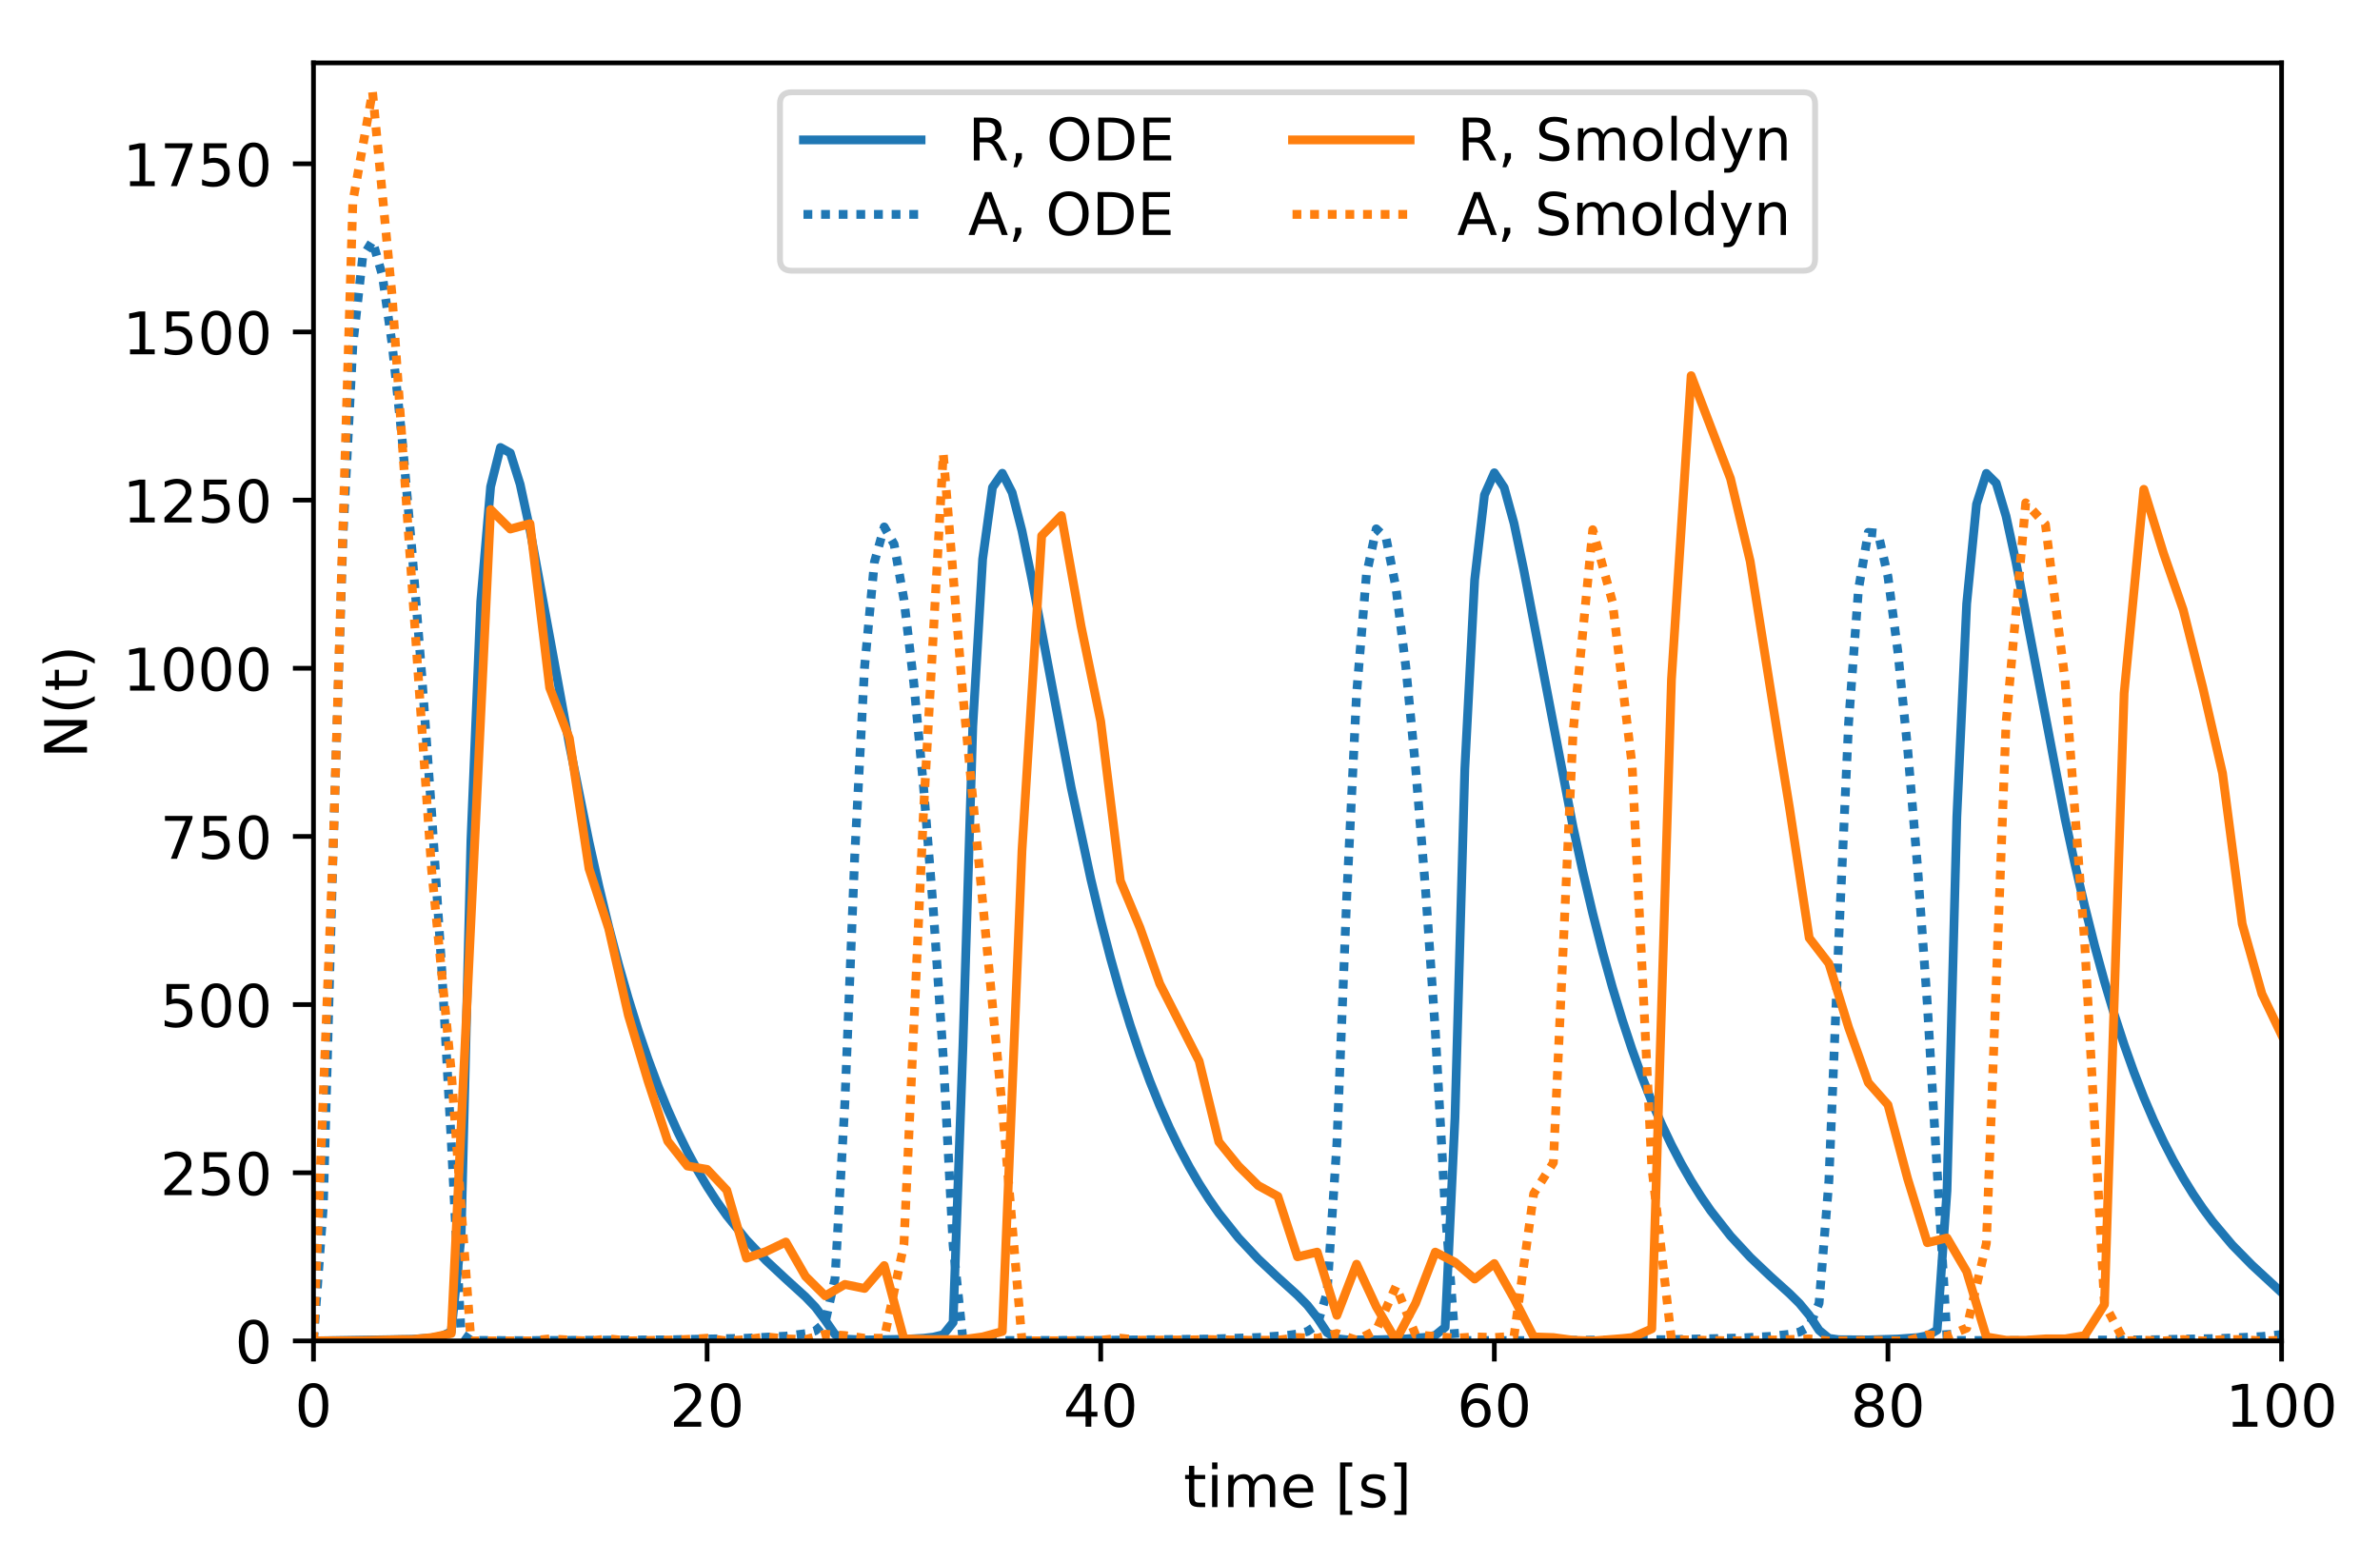 <?xml version="1.0" encoding="utf-8" standalone="no"?>
<!DOCTYPE svg PUBLIC "-//W3C//DTD SVG 1.1//EN"
  "http://www.w3.org/Graphics/SVG/1.1/DTD/svg11.dtd">
<!-- Created with matplotlib (https://matplotlib.org/) -->
<svg height="265.696pt" version="1.1" viewBox="0 0 404.872 265.696" width="404.872pt" xmlns="http://www.w3.org/2000/svg" xmlns:xlink="http://www.w3.org/1999/xlink">
 <defs>
  <style type="text/css">
*{stroke-linecap:butt;stroke-linejoin:round;}
  </style>
 </defs>
 <g id="figure_1">
  <g id="patch_1">
   <path d="M 0 265.696 
L 404.872 265.696 
L 404.872 0 
L 0 0 
z
" style="fill:#ffffff;"/>
  </g>
  <g id="axes_1">
   <g id="patch_2">
    <path d="M 53.328 228.14 
L 388.128 228.14 
L 388.128 10.7 
L 53.328 10.7 
z
" style="fill:#ffffff;"/>
   </g>
   <g id="matplotlib.axis_1">
    <g id="xtick_1">
     <g id="line2d_1">
      <defs>
       <path d="M 0 0 
L 0 3.5 
" id="m00f5263896" style="stroke:#000000;stroke-width:0.8;"/>
      </defs>
      <g>
       <use style="stroke:#000000;stroke-width:0.8;" x="53.328" xlink:href="#m00f5263896" y="228.14"/>
      </g>
     </g>
     <g id="text_1">
      <!-- 0 -->
      <defs>
       <path d="M 31.781 66.406 
Q 24.172 66.406 20.328 58.906 
Q 16.5 51.422 16.5 36.375 
Q 16.5 21.391 20.328 13.891 
Q 24.172 6.391 31.781 6.391 
Q 39.453 6.391 43.281 13.891 
Q 47.125 21.391 47.125 36.375 
Q 47.125 51.422 43.281 58.906 
Q 39.453 66.406 31.781 66.406 
z
M 31.781 74.219 
Q 44.047 74.219 50.516 64.516 
Q 56.984 54.828 56.984 36.375 
Q 56.984 17.969 50.516 8.266 
Q 44.047 -1.422 31.781 -1.422 
Q 19.531 -1.422 13.062 8.266 
Q 6.594 17.969 6.594 36.375 
Q 6.594 54.828 13.062 64.516 
Q 19.531 74.219 31.781 74.219 
z
" id="DejaVuSans-48"/>
      </defs>
      <g transform="translate(50.147 242.738)scale(0.1 -0.1)">
       <use xlink:href="#DejaVuSans-48"/>
      </g>
     </g>
    </g>
    <g id="xtick_2">
     <g id="line2d_2">
      <g>
       <use style="stroke:#000000;stroke-width:0.8;" x="120.288" xlink:href="#m00f5263896" y="228.14"/>
      </g>
     </g>
     <g id="text_2">
      <!-- 20 -->
      <defs>
       <path d="M 19.188 8.297 
L 53.609 8.297 
L 53.609 0 
L 7.328 0 
L 7.328 8.297 
Q 12.938 14.109 22.625 23.891 
Q 32.328 33.688 34.812 36.531 
Q 39.547 41.844 41.422 45.531 
Q 43.312 49.219 43.312 52.781 
Q 43.312 58.594 39.234 62.25 
Q 35.156 65.922 28.609 65.922 
Q 23.969 65.922 18.812 64.312 
Q 13.672 62.703 7.812 59.422 
L 7.812 69.391 
Q 13.766 71.781 18.938 73 
Q 24.125 74.219 28.422 74.219 
Q 39.75 74.219 46.484 68.547 
Q 53.219 62.891 53.219 53.422 
Q 53.219 48.922 51.531 44.891 
Q 49.859 40.875 45.406 35.406 
Q 44.188 33.984 37.641 27.219 
Q 31.109 20.453 19.188 8.297 
z
" id="DejaVuSans-50"/>
      </defs>
      <g transform="translate(113.926 242.738)scale(0.1 -0.1)">
       <use xlink:href="#DejaVuSans-50"/>
       <use x="63.623" xlink:href="#DejaVuSans-48"/>
      </g>
     </g>
    </g>
    <g id="xtick_3">
     <g id="line2d_3">
      <g>
       <use style="stroke:#000000;stroke-width:0.8;" x="187.248" xlink:href="#m00f5263896" y="228.14"/>
      </g>
     </g>
     <g id="text_3">
      <!-- 40 -->
      <defs>
       <path d="M 37.797 64.312 
L 12.891 25.391 
L 37.797 25.391 
z
M 35.203 72.906 
L 47.609 72.906 
L 47.609 25.391 
L 58.016 25.391 
L 58.016 17.188 
L 47.609 17.188 
L 47.609 0 
L 37.797 0 
L 37.797 17.188 
L 4.891 17.188 
L 4.891 26.703 
z
" id="DejaVuSans-52"/>
      </defs>
      <g transform="translate(180.886 242.738)scale(0.1 -0.1)">
       <use xlink:href="#DejaVuSans-52"/>
       <use x="63.623" xlink:href="#DejaVuSans-48"/>
      </g>
     </g>
    </g>
    <g id="xtick_4">
     <g id="line2d_4">
      <g>
       <use style="stroke:#000000;stroke-width:0.8;" x="254.208" xlink:href="#m00f5263896" y="228.14"/>
      </g>
     </g>
     <g id="text_4">
      <!-- 60 -->
      <defs>
       <path d="M 33.016 40.375 
Q 26.375 40.375 22.484 35.828 
Q 18.609 31.297 18.609 23.391 
Q 18.609 15.531 22.484 10.953 
Q 26.375 6.391 33.016 6.391 
Q 39.656 6.391 43.531 10.953 
Q 47.406 15.531 47.406 23.391 
Q 47.406 31.297 43.531 35.828 
Q 39.656 40.375 33.016 40.375 
z
M 52.594 71.297 
L 52.594 62.312 
Q 48.875 64.062 45.094 64.984 
Q 41.312 65.922 37.594 65.922 
Q 27.828 65.922 22.672 59.328 
Q 17.531 52.734 16.797 39.406 
Q 19.672 43.656 24.016 45.922 
Q 28.375 48.188 33.594 48.188 
Q 44.578 48.188 50.953 41.516 
Q 57.328 34.859 57.328 23.391 
Q 57.328 12.156 50.688 5.359 
Q 44.047 -1.422 33.016 -1.422 
Q 20.359 -1.422 13.672 8.266 
Q 6.984 17.969 6.984 36.375 
Q 6.984 53.656 15.188 63.938 
Q 23.391 74.219 37.203 74.219 
Q 40.922 74.219 44.703 73.484 
Q 48.484 72.75 52.594 71.297 
z
" id="DejaVuSans-54"/>
      </defs>
      <g transform="translate(247.846 242.738)scale(0.1 -0.1)">
       <use xlink:href="#DejaVuSans-54"/>
       <use x="63.623" xlink:href="#DejaVuSans-48"/>
      </g>
     </g>
    </g>
    <g id="xtick_5">
     <g id="line2d_5">
      <g>
       <use style="stroke:#000000;stroke-width:0.8;" x="321.168" xlink:href="#m00f5263896" y="228.14"/>
      </g>
     </g>
     <g id="text_5">
      <!-- 80 -->
      <defs>
       <path d="M 31.781 34.625 
Q 24.75 34.625 20.719 30.859 
Q 16.703 27.094 16.703 20.516 
Q 16.703 13.922 20.719 10.156 
Q 24.75 6.391 31.781 6.391 
Q 38.812 6.391 42.859 10.172 
Q 46.922 13.969 46.922 20.516 
Q 46.922 27.094 42.891 30.859 
Q 38.875 34.625 31.781 34.625 
z
M 21.922 38.812 
Q 15.578 40.375 12.031 44.719 
Q 8.5 49.078 8.5 55.328 
Q 8.5 64.062 14.719 69.141 
Q 20.953 74.219 31.781 74.219 
Q 42.672 74.219 48.875 69.141 
Q 55.078 64.062 55.078 55.328 
Q 55.078 49.078 51.531 44.719 
Q 48 40.375 41.703 38.812 
Q 48.828 37.156 52.797 32.312 
Q 56.781 27.484 56.781 20.516 
Q 56.781 9.906 50.312 4.234 
Q 43.844 -1.422 31.781 -1.422 
Q 19.734 -1.422 13.25 4.234 
Q 6.781 9.906 6.781 20.516 
Q 6.781 27.484 10.781 32.312 
Q 14.797 37.156 21.922 38.812 
z
M 18.312 54.391 
Q 18.312 48.734 21.844 45.562 
Q 25.391 42.391 31.781 42.391 
Q 38.141 42.391 41.719 45.562 
Q 45.312 48.734 45.312 54.391 
Q 45.312 60.062 41.719 63.234 
Q 38.141 66.406 31.781 66.406 
Q 25.391 66.406 21.844 63.234 
Q 18.312 60.062 18.312 54.391 
z
" id="DejaVuSans-56"/>
      </defs>
      <g transform="translate(314.806 242.738)scale(0.1 -0.1)">
       <use xlink:href="#DejaVuSans-56"/>
       <use x="63.623" xlink:href="#DejaVuSans-48"/>
      </g>
     </g>
    </g>
    <g id="xtick_6">
     <g id="line2d_6">
      <g>
       <use style="stroke:#000000;stroke-width:0.8;" x="388.128" xlink:href="#m00f5263896" y="228.14"/>
      </g>
     </g>
     <g id="text_6">
      <!-- 100 -->
      <defs>
       <path d="M 12.406 8.297 
L 28.516 8.297 
L 28.516 63.922 
L 10.984 60.406 
L 10.984 69.391 
L 28.422 72.906 
L 38.281 72.906 
L 38.281 8.297 
L 54.391 8.297 
L 54.391 0 
L 12.406 0 
z
" id="DejaVuSans-49"/>
      </defs>
      <g transform="translate(378.584 242.738)scale(0.1 -0.1)">
       <use xlink:href="#DejaVuSans-49"/>
       <use x="63.623" xlink:href="#DejaVuSans-48"/>
       <use x="127.246" xlink:href="#DejaVuSans-48"/>
      </g>
     </g>
    </g>
    <g id="text_7">
     <!-- time [s] -->
     <defs>
      <path d="M 18.312 70.219 
L 18.312 54.688 
L 36.812 54.688 
L 36.812 47.703 
L 18.312 47.703 
L 18.312 18.016 
Q 18.312 11.328 20.141 9.422 
Q 21.969 7.516 27.594 7.516 
L 36.812 7.516 
L 36.812 0 
L 27.594 0 
Q 17.188 0 13.234 3.875 
Q 9.281 7.766 9.281 18.016 
L 9.281 47.703 
L 2.688 47.703 
L 2.688 54.688 
L 9.281 54.688 
L 9.281 70.219 
z
" id="DejaVuSans-116"/>
      <path d="M 9.422 54.688 
L 18.406 54.688 
L 18.406 0 
L 9.422 0 
z
M 9.422 75.984 
L 18.406 75.984 
L 18.406 64.594 
L 9.422 64.594 
z
" id="DejaVuSans-105"/>
      <path d="M 52 44.188 
Q 55.375 50.25 60.062 53.125 
Q 64.75 56 71.094 56 
Q 79.641 56 84.281 50.016 
Q 88.922 44.047 88.922 33.016 
L 88.922 0 
L 79.891 0 
L 79.891 32.719 
Q 79.891 40.578 77.094 44.375 
Q 74.312 48.188 68.609 48.188 
Q 61.625 48.188 57.562 43.547 
Q 53.516 38.922 53.516 30.906 
L 53.516 0 
L 44.484 0 
L 44.484 32.719 
Q 44.484 40.625 41.703 44.406 
Q 38.922 48.188 33.109 48.188 
Q 26.219 48.188 22.156 43.531 
Q 18.109 38.875 18.109 30.906 
L 18.109 0 
L 9.078 0 
L 9.078 54.688 
L 18.109 54.688 
L 18.109 46.188 
Q 21.188 51.219 25.484 53.609 
Q 29.781 56 35.688 56 
Q 41.656 56 45.828 52.969 
Q 50 49.953 52 44.188 
z
" id="DejaVuSans-109"/>
      <path d="M 56.203 29.594 
L 56.203 25.203 
L 14.891 25.203 
Q 15.484 15.922 20.484 11.062 
Q 25.484 6.203 34.422 6.203 
Q 39.594 6.203 44.453 7.469 
Q 49.312 8.734 54.109 11.281 
L 54.109 2.781 
Q 49.266 0.734 44.188 -0.344 
Q 39.109 -1.422 33.891 -1.422 
Q 20.797 -1.422 13.156 6.188 
Q 5.516 13.812 5.516 26.812 
Q 5.516 40.234 12.766 48.109 
Q 20.016 56 32.328 56 
Q 43.359 56 49.781 48.891 
Q 56.203 41.797 56.203 29.594 
z
M 47.219 32.234 
Q 47.125 39.594 43.094 43.984 
Q 39.062 48.391 32.422 48.391 
Q 24.906 48.391 20.391 44.141 
Q 15.875 39.891 15.188 32.172 
z
" id="DejaVuSans-101"/>
      <path id="DejaVuSans-32"/>
      <path d="M 8.594 75.984 
L 29.297 75.984 
L 29.297 69 
L 17.578 69 
L 17.578 -6.203 
L 29.297 -6.203 
L 29.297 -13.188 
L 8.594 -13.188 
z
" id="DejaVuSans-91"/>
      <path d="M 44.281 53.078 
L 44.281 44.578 
Q 40.484 46.531 36.375 47.5 
Q 32.281 48.484 27.875 48.484 
Q 21.188 48.484 17.844 46.438 
Q 14.5 44.391 14.5 40.281 
Q 14.5 37.156 16.891 35.375 
Q 19.281 33.594 26.516 31.984 
L 29.594 31.297 
Q 39.156 29.25 43.188 25.516 
Q 47.219 21.781 47.219 15.094 
Q 47.219 7.469 41.188 3.016 
Q 35.156 -1.422 24.609 -1.422 
Q 20.219 -1.422 15.453 -0.562 
Q 10.688 0.297 5.422 2 
L 5.422 11.281 
Q 10.406 8.688 15.234 7.391 
Q 20.062 6.109 24.812 6.109 
Q 31.156 6.109 34.562 8.281 
Q 37.984 10.453 37.984 14.406 
Q 37.984 18.062 35.516 20.016 
Q 33.062 21.969 24.703 23.781 
L 21.578 24.516 
Q 13.234 26.266 9.516 29.906 
Q 5.812 33.547 5.812 39.891 
Q 5.812 47.609 11.281 51.797 
Q 16.75 56 26.812 56 
Q 31.781 56 36.172 55.266 
Q 40.578 54.547 44.281 53.078 
z
" id="DejaVuSans-115"/>
      <path d="M 30.422 75.984 
L 30.422 -13.188 
L 9.719 -13.188 
L 9.719 -6.203 
L 21.391 -6.203 
L 21.391 69 
L 9.719 69 
L 9.719 75.984 
z
" id="DejaVuSans-93"/>
     </defs>
     <g transform="translate(201.337 256.417)scale(0.1 -0.1)">
      <use xlink:href="#DejaVuSans-116"/>
      <use x="39.209" xlink:href="#DejaVuSans-105"/>
      <use x="66.992" xlink:href="#DejaVuSans-109"/>
      <use x="164.404" xlink:href="#DejaVuSans-101"/>
      <use x="225.928" xlink:href="#DejaVuSans-32"/>
      <use x="257.715" xlink:href="#DejaVuSans-91"/>
      <use x="296.729" xlink:href="#DejaVuSans-115"/>
      <use x="348.828" xlink:href="#DejaVuSans-93"/>
     </g>
    </g>
   </g>
   <g id="matplotlib.axis_2">
    <g id="ytick_1">
     <g id="line2d_7">
      <defs>
       <path d="M 0 0 
L -3.5 0 
" id="m71fdf3c6a3" style="stroke:#000000;stroke-width:0.8;"/>
      </defs>
      <g>
       <use style="stroke:#000000;stroke-width:0.8;" x="53.328" xlink:href="#m71fdf3c6a3" y="228.14"/>
      </g>
     </g>
     <g id="text_8">
      <!-- 0 -->
      <g transform="translate(39.966 231.939)scale(0.1 -0.1)">
       <use xlink:href="#DejaVuSans-48"/>
      </g>
     </g>
    </g>
    <g id="ytick_2">
     <g id="line2d_8">
      <g>
       <use style="stroke:#000000;stroke-width:0.8;" x="53.328" xlink:href="#m71fdf3c6a3" y="199.529"/>
      </g>
     </g>
     <g id="text_9">
      <!-- 250 -->
      <defs>
       <path d="M 10.797 72.906 
L 49.516 72.906 
L 49.516 64.594 
L 19.828 64.594 
L 19.828 46.734 
Q 21.969 47.469 24.109 47.828 
Q 26.266 48.188 28.422 48.188 
Q 40.625 48.188 47.75 41.5 
Q 54.891 34.812 54.891 23.391 
Q 54.891 11.625 47.562 5.094 
Q 40.234 -1.422 26.906 -1.422 
Q 22.312 -1.422 17.547 -0.641 
Q 12.797 0.141 7.719 1.703 
L 7.719 11.625 
Q 12.109 9.234 16.797 8.062 
Q 21.484 6.891 26.703 6.891 
Q 35.156 6.891 40.078 11.328 
Q 45.016 15.766 45.016 23.391 
Q 45.016 31 40.078 35.438 
Q 35.156 39.891 26.703 39.891 
Q 22.75 39.891 18.812 39.016 
Q 14.891 38.141 10.797 36.281 
z
" id="DejaVuSans-53"/>
      </defs>
      <g transform="translate(27.241 203.329)scale(0.1 -0.1)">
       <use xlink:href="#DejaVuSans-50"/>
       <use x="63.623" xlink:href="#DejaVuSans-53"/>
       <use x="127.246" xlink:href="#DejaVuSans-48"/>
      </g>
     </g>
    </g>
    <g id="ytick_3">
     <g id="line2d_9">
      <g>
       <use style="stroke:#000000;stroke-width:0.8;" x="53.328" xlink:href="#m71fdf3c6a3" y="170.919"/>
      </g>
     </g>
     <g id="text_10">
      <!-- 500 -->
      <g transform="translate(27.241 174.718)scale(0.1 -0.1)">
       <use xlink:href="#DejaVuSans-53"/>
       <use x="63.623" xlink:href="#DejaVuSans-48"/>
       <use x="127.246" xlink:href="#DejaVuSans-48"/>
      </g>
     </g>
    </g>
    <g id="ytick_4">
     <g id="line2d_10">
      <g>
       <use style="stroke:#000000;stroke-width:0.8;" x="53.328" xlink:href="#m71fdf3c6a3" y="142.308"/>
      </g>
     </g>
     <g id="text_11">
      <!-- 750 -->
      <defs>
       <path d="M 8.203 72.906 
L 55.078 72.906 
L 55.078 68.703 
L 28.609 0 
L 18.312 0 
L 43.219 64.594 
L 8.203 64.594 
z
" id="DejaVuSans-55"/>
      </defs>
      <g transform="translate(27.241 146.108)scale(0.1 -0.1)">
       <use xlink:href="#DejaVuSans-55"/>
       <use x="63.623" xlink:href="#DejaVuSans-53"/>
       <use x="127.246" xlink:href="#DejaVuSans-48"/>
      </g>
     </g>
    </g>
    <g id="ytick_5">
     <g id="line2d_11">
      <g>
       <use style="stroke:#000000;stroke-width:0.8;" x="53.328" xlink:href="#m71fdf3c6a3" y="113.698"/>
      </g>
     </g>
     <g id="text_12">
      <!-- 1000 -->
      <g transform="translate(20.878 117.497)scale(0.1 -0.1)">
       <use xlink:href="#DejaVuSans-49"/>
       <use x="63.623" xlink:href="#DejaVuSans-48"/>
       <use x="127.246" xlink:href="#DejaVuSans-48"/>
       <use x="190.869" xlink:href="#DejaVuSans-48"/>
      </g>
     </g>
    </g>
    <g id="ytick_6">
     <g id="line2d_12">
      <g>
       <use style="stroke:#000000;stroke-width:0.8;" x="53.328" xlink:href="#m71fdf3c6a3" y="85.087"/>
      </g>
     </g>
     <g id="text_13">
      <!-- 1250 -->
      <g transform="translate(20.878 88.887)scale(0.1 -0.1)">
       <use xlink:href="#DejaVuSans-49"/>
       <use x="63.623" xlink:href="#DejaVuSans-50"/>
       <use x="127.246" xlink:href="#DejaVuSans-53"/>
       <use x="190.869" xlink:href="#DejaVuSans-48"/>
      </g>
     </g>
    </g>
    <g id="ytick_7">
     <g id="line2d_13">
      <g>
       <use style="stroke:#000000;stroke-width:0.8;" x="53.328" xlink:href="#m71fdf3c6a3" y="56.477"/>
      </g>
     </g>
     <g id="text_14">
      <!-- 1500 -->
      <g transform="translate(20.878 60.276)scale(0.1 -0.1)">
       <use xlink:href="#DejaVuSans-49"/>
       <use x="63.623" xlink:href="#DejaVuSans-53"/>
       <use x="127.246" xlink:href="#DejaVuSans-48"/>
       <use x="190.869" xlink:href="#DejaVuSans-48"/>
      </g>
     </g>
    </g>
    <g id="ytick_8">
     <g id="line2d_14">
      <g>
       <use style="stroke:#000000;stroke-width:0.8;" x="53.328" xlink:href="#m71fdf3c6a3" y="27.866"/>
      </g>
     </g>
     <g id="text_15">
      <!-- 1750 -->
      <g transform="translate(20.878 31.666)scale(0.1 -0.1)">
       <use xlink:href="#DejaVuSans-49"/>
       <use x="63.623" xlink:href="#DejaVuSans-55"/>
       <use x="127.246" xlink:href="#DejaVuSans-53"/>
       <use x="190.869" xlink:href="#DejaVuSans-48"/>
      </g>
     </g>
    </g>
    <g id="text_16">
     <!-- N(t) -->
     <defs>
      <path d="M 9.812 72.906 
L 23.094 72.906 
L 55.422 11.922 
L 55.422 72.906 
L 64.984 72.906 
L 64.984 0 
L 51.703 0 
L 19.391 60.984 
L 19.391 0 
L 9.812 0 
z
" id="DejaVuSans-78"/>
      <path d="M 31 75.875 
Q 24.469 64.656 21.281 53.656 
Q 18.109 42.672 18.109 31.391 
Q 18.109 20.125 21.312 9.062 
Q 24.516 -2 31 -13.188 
L 23.188 -13.188 
Q 15.875 -1.703 12.234 9.375 
Q 8.594 20.453 8.594 31.391 
Q 8.594 42.281 12.203 53.312 
Q 15.828 64.359 23.188 75.875 
z
" id="DejaVuSans-40"/>
      <path d="M 8.016 75.875 
L 15.828 75.875 
Q 23.141 64.359 26.781 53.312 
Q 30.422 42.281 30.422 31.391 
Q 30.422 20.453 26.781 9.375 
Q 23.141 -1.703 15.828 -13.188 
L 8.016 -13.188 
Q 14.5 -2 17.703 9.062 
Q 20.906 20.125 20.906 31.391 
Q 20.906 42.672 17.703 53.656 
Q 14.5 64.656 8.016 75.875 
z
" id="DejaVuSans-41"/>
     </defs>
     <g transform="translate(14.798 129.022)rotate(-90)scale(0.1 -0.1)">
      <use xlink:href="#DejaVuSans-78"/>
      <use x="74.805" xlink:href="#DejaVuSans-40"/>
      <use x="113.818" xlink:href="#DejaVuSans-116"/>
      <use x="153.027" xlink:href="#DejaVuSans-41"/>
     </g>
    </g>
   </g>
   <g id="line2d_15">
    <path clip-path="url(#pe616ab6053)" d="M 53.328 228.14 
L 70.068 227.866 
L 73.416 227.626 
L 75.09 227.353 
L 76.764 226.564 
L 78.438 210.448 
L 80.112 142.988 
L 81.786 102.321 
L 83.46 82.809 
L 85.134 76.131 
L 86.808 77.069 
L 88.482 82.398 
L 90.156 90.125 
L 93.504 108.351 
L 96.852 126.655 
L 100.2 143.256 
L 101.874 150.743 
L 103.548 157.672 
L 105.222 164.057 
L 106.896 169.921 
L 108.57 175.295 
L 110.244 180.209 
L 111.918 184.697 
L 113.592 188.793 
L 115.266 192.527 
L 116.94 195.931 
L 118.614 199.035 
L 120.288 201.864 
L 121.962 204.446 
L 123.636 206.806 
L 126.984 210.95 
L 130.332 214.48 
L 133.68 217.599 
L 137.028 220.644 
L 138.702 222.389 
L 140.376 224.62 
L 142.05 227.044 
L 143.724 227.831 
L 147.072 227.983 
L 153.768 227.868 
L 157.116 227.681 
L 158.79 227.491 
L 160.464 227.078 
L 162.138 224.992 
L 163.812 177.933 
L 165.486 123.592 
L 167.16 95.116 
L 168.834 82.935 
L 170.508 80.518 
L 172.182 83.815 
L 173.856 90.328 
L 175.53 98.519 
L 182.226 133.999 
L 185.574 149.602 
L 187.248 156.595 
L 188.922 163.051 
L 190.596 168.987 
L 192.27 174.432 
L 193.944 179.415 
L 195.618 183.969 
L 197.292 188.125 
L 198.966 191.916 
L 200.64 195.373 
L 202.314 198.524 
L 203.988 201.398 
L 205.662 204.02 
L 207.336 206.415 
L 210.684 210.62 
L 214.032 214.194 
L 217.38 217.339 
L 220.728 220.368 
L 222.402 222.062 
L 224.076 224.184 
L 225.75 226.719 
L 227.424 227.776 
L 229.098 227.95 
L 234.12 227.959 
L 239.142 227.808 
L 242.49 227.533 
L 244.164 227.183 
L 245.838 225.819 
L 247.512 190.217 
L 249.186 130.87 
L 250.86 98.651 
L 252.534 84.202 
L 254.208 80.439 
L 255.882 82.958 
L 257.556 89.045 
L 259.23 97.026 
L 267.6 140.704 
L 269.274 148.335 
L 270.948 155.422 
L 272.622 161.97 
L 274.296 167.994 
L 275.97 173.522 
L 277.644 178.583 
L 279.318 183.209 
L 280.992 187.432 
L 282.666 191.284 
L 284.34 194.796 
L 286.014 197.999 
L 287.688 200.918 
L 289.362 203.582 
L 291.036 206.015 
L 294.384 210.283 
L 297.732 213.905 
L 301.08 217.077 
L 304.428 220.096 
L 306.102 221.747 
L 307.776 223.77 
L 309.45 226.329 
L 311.124 227.7 
L 312.798 227.936 
L 317.82 227.964 
L 322.842 227.822 
L 326.19 227.57 
L 327.864 227.268 
L 329.538 226.295 
L 331.212 202.576 
L 332.886 138.993 
L 334.56 102.711 
L 336.234 85.784 
L 337.908 80.543 
L 339.582 82.206 
L 341.256 87.818 
L 342.93 95.558 
L 351.3 139.327 
L 352.974 147.051 
L 354.648 154.233 
L 356.322 160.873 
L 357.996 166.987 
L 359.67 172.599 
L 361.344 177.738 
L 363.018 182.437 
L 364.692 186.727 
L 366.366 190.642 
L 368.04 194.211 
L 369.714 197.465 
L 371.388 200.431 
L 373.062 203.138 
L 374.736 205.609 
L 376.41 207.869 
L 379.758 211.848 
L 383.106 215.258 
L 389.802 221.443 
L 391.476 223.377 
L 393.15 225.891 
L 394.824 227.594 
L 396.498 227.918 
L 399.846 227.982 
L 405.872 227.86 
L 405.872 227.86 
" style="fill:none;stroke:#1f77b4;stroke-linecap:square;stroke-width:1.5;"/>
   </g>
   <g id="line2d_16">
    <path clip-path="url(#pe616ab6053)" d="M 53.328 228.14 
L 55.002 205.209 
L 56.676 144.318 
L 58.35 91.076 
L 60.024 58.763 
L 61.698 43.702 
L 63.372 40.995 
L 65.046 46.855 
L 66.72 58.636 
L 68.394 74.563 
L 70.068 93.492 
L 71.742 114.753 
L 73.416 138.111 
L 75.09 163.933 
L 76.764 194.07 
L 78.438 226.862 
L 80.112 228.055 
L 88.482 228.092 
L 113.592 227.956 
L 126.984 227.684 
L 133.68 227.33 
L 137.028 226.905 
L 138.702 226.417 
L 140.376 225.022 
L 142.05 217.512 
L 143.724 187.682 
L 145.398 145.657 
L 147.072 113.526 
L 148.746 95.632 
L 150.42 89.653 
L 152.094 92.578 
L 153.768 101.974 
L 155.442 116.128 
L 157.116 133.97 
L 158.79 155.076 
L 160.464 180.008 
L 162.138 211.9 
L 163.812 227.96 
L 167.16 228.087 
L 187.248 228.041 
L 205.662 227.827 
L 214.032 227.56 
L 219.054 227.196 
L 220.728 226.959 
L 222.402 226.532 
L 224.076 225.42 
L 225.75 219.949 
L 227.424 194.569 
L 229.098 152.582 
L 230.772 118.054 
L 232.446 97.793 
L 234.12 89.973 
L 235.794 91.549 
L 237.468 99.966 
L 239.142 113.389 
L 240.816 130.642 
L 242.49 151.178 
L 244.164 175.332 
L 245.838 205.616 
L 247.512 227.845 
L 249.186 228.067 
L 259.23 228.087 
L 284.34 227.92 
L 296.058 227.644 
L 301.08 227.376 
L 304.428 227.009 
L 306.102 226.631 
L 307.776 225.725 
L 309.45 221.739 
L 311.124 200.891 
L 312.798 159.793 
L 314.472 123.026 
L 316.146 100.328 
L 317.82 90.573 
L 319.494 90.723 
L 321.168 98.106 
L 322.842 110.763 
L 324.516 127.409 
L 326.19 147.385 
L 327.864 170.825 
L 331.212 227.521 
L 332.886 228.059 
L 341.256 228.09 
L 366.366 227.945 
L 378.084 227.712 
L 384.78 227.397 
L 388.128 227.055 
L 389.802 226.716 
L 391.476 225.964 
L 393.15 223.03 
L 394.824 206.486 
L 398.172 128.442 
L 399.846 103.255 
L 401.52 91.469 
L 403.194 90.113 
L 404.868 96.403 
L 405.872 103.51 
L 405.872 103.51 
" style="fill:none;stroke:#1f77b4;stroke-dasharray:1.5,1.5;stroke-dashoffset:0;stroke-width:1.5;"/>
   </g>
   <g id="line2d_17">
    <path clip-path="url(#pe616ab6053)" d="M 53.328 228.14 
L 61.698 228.083 
L 68.394 227.911 
L 70.068 227.911 
L 73.416 227.568 
L 76.764 226.881 
L 83.46 86.69 
L 86.808 90.008 
L 90.156 89.093 
L 93.504 117.017 
L 96.852 125.6 
L 100.2 147.802 
L 103.548 157.987 
L 106.896 172.75 
L 110.244 183.965 
L 113.592 194.151 
L 116.94 198.385 
L 120.288 198.957 
L 123.636 202.505 
L 126.984 214.064 
L 130.332 212.919 
L 133.68 211.317 
L 137.028 217.154 
L 140.376 220.472 
L 143.724 218.527 
L 147.072 219.214 
L 150.42 215.322 
L 153.768 227.797 
L 158.79 227.911 
L 163.812 227.911 
L 167.16 227.453 
L 170.508 226.538 
L 173.856 144.712 
L 177.204 91.153 
L 180.552 87.72 
L 183.9 106.488 
L 187.248 122.739 
L 190.596 149.862 
L 193.944 157.873 
L 197.292 167.371 
L 203.988 180.532 
L 207.336 194.265 
L 210.684 198.385 
L 214.032 201.704 
L 217.38 203.535 
L 220.728 213.835 
L 224.076 213.034 
L 227.424 223.791 
L 230.772 215.094 
L 234.12 222.303 
L 237.468 228.026 
L 240.816 221.731 
L 244.164 213.034 
L 247.512 214.75 
L 250.86 217.611 
L 254.208 214.979 
L 257.556 220.93 
L 260.904 227.453 
L 264.252 227.568 
L 267.6 228.026 
L 270.948 228.14 
L 275.97 227.739 
L 277.644 227.568 
L 280.992 226.08 
L 284.34 115.643 
L 287.688 63.916 
L 294.384 81.425 
L 297.732 95.502 
L 302.754 127.202 
L 304.428 137.502 
L 307.776 159.589 
L 311.124 163.938 
L 314.472 174.81 
L 317.82 184.194 
L 321.168 187.971 
L 324.516 200.559 
L 327.864 211.431 
L 331.212 210.63 
L 334.56 216.352 
L 337.908 227.453 
L 341.256 228.026 
L 344.604 228.026 
L 347.952 227.797 
L 351.3 227.797 
L 354.648 227.224 
L 357.996 221.96 
L 361.344 117.932 
L 364.692 83.256 
L 368.04 94.128 
L 371.388 103.741 
L 374.736 117.017 
L 378.084 131.551 
L 381.432 157.186 
L 384.78 169.088 
L 388.128 176.069 
L 388.128 176.069 
" style="fill:none;stroke:#ff7f0e;stroke-linecap:square;stroke-width:1.5;"/>
   </g>
   <g id="line2d_18">
    <path clip-path="url(#pe616ab6053)" d="M 53.328 228.14 
L 56.676 144.368 
L 60.024 34.275 
L 63.372 15.621 
L 66.72 50.526 
L 73.416 147.916 
L 76.764 182.249 
L 80.112 228.14 
L 90.156 228.14 
L 93.504 227.797 
L 98.526 228.083 
L 100.2 228.14 
L 103.548 227.797 
L 106.896 228.14 
L 111.918 228.026 
L 115.266 227.968 
L 118.614 227.797 
L 120.288 227.682 
L 123.636 228.14 
L 126.984 227.911 
L 130.332 227.453 
L 133.68 227.797 
L 137.028 227.911 
L 140.376 226.996 
L 143.724 227.224 
L 147.072 227.682 
L 150.42 227.682 
L 153.768 211.775 
L 157.116 137.845 
L 160.464 77.191 
L 163.812 118.39 
L 170.508 188.543 
L 173.856 228.14 
L 185.574 228.083 
L 187.248 228.026 
L 190.596 227.682 
L 193.944 228.026 
L 202.314 227.968 
L 205.662 227.911 
L 209.01 227.968 
L 212.358 228.026 
L 217.38 228.026 
L 220.728 227.568 
L 224.076 227.682 
L 227.424 226.881 
L 230.772 228.026 
L 234.12 226.309 
L 237.468 218.87 
L 240.816 227.11 
L 245.838 227.511 
L 247.512 227.682 
L 250.86 227.453 
L 254.208 227.568 
L 257.556 227.339 
L 260.904 203.077 
L 264.252 197.813 
L 267.6 124.57 
L 270.948 90.123 
L 274.296 102.368 
L 277.644 130.178 
L 280.992 198.499 
L 284.34 227.911 
L 289.362 228.026 
L 292.71 228.083 
L 294.384 228.14 
L 299.406 228.026 
L 302.754 227.968 
L 307.776 227.797 
L 311.124 228.14 
L 316.146 228.083 
L 317.82 228.026 
L 322.842 228.14 
L 324.516 228.14 
L 327.864 227.11 
L 331.212 227.339 
L 334.56 225.966 
L 337.908 211.546 
L 341.256 123.082 
L 344.604 85.545 
L 347.952 89.207 
L 351.3 115.758 
L 354.648 160.619 
L 357.996 221.846 
L 361.344 228.14 
L 364.692 228.026 
L 368.04 228.14 
L 371.388 227.911 
L 374.736 228.14 
L 378.084 227.911 
L 381.432 227.911 
L 384.78 228.14 
L 388.128 228.026 
L 388.128 228.026 
" style="fill:none;stroke:#ff7f0e;stroke-dasharray:1.5,1.5;stroke-dashoffset:0;stroke-width:1.5;"/>
   </g>
   <g id="patch_3">
    <path d="M 53.328 228.14 
L 53.328 10.7 
" style="fill:none;stroke:#000000;stroke-linecap:square;stroke-linejoin:miter;stroke-width:0.8;"/>
   </g>
   <g id="patch_4">
    <path d="M 388.128 228.14 
L 388.128 10.7 
" style="fill:none;stroke:#000000;stroke-linecap:square;stroke-linejoin:miter;stroke-width:0.8;"/>
   </g>
   <g id="patch_5">
    <path d="M 53.328 228.14 
L 388.128 228.14 
" style="fill:none;stroke:#000000;stroke-linecap:square;stroke-linejoin:miter;stroke-width:0.8;"/>
   </g>
   <g id="patch_6">
    <path d="M 53.328 10.7 
L 388.128 10.7 
" style="fill:none;stroke:#000000;stroke-linecap:square;stroke-linejoin:miter;stroke-width:0.8;"/>
   </g>
   <g id="legend_1">
    <g id="patch_7">
     <path d="M 134.683 46.056 
L 306.773 46.056 
Q 308.773 46.056 308.773 44.056 
L 308.773 17.7 
Q 308.773 15.7 306.773 15.7 
L 134.683 15.7 
Q 132.683 15.7 132.683 17.7 
L 132.683 44.056 
Q 132.683 46.056 134.683 46.056 
z
" style="fill:#ffffff;opacity:0.8;stroke:#cccccc;stroke-linejoin:miter;"/>
    </g>
    <g id="line2d_19">
     <path d="M 136.683 23.798 
L 156.683 23.798 
" style="fill:none;stroke:#1f77b4;stroke-linecap:square;stroke-width:1.5;"/>
    </g>
    <g id="line2d_20"/>
    <g id="text_17">
     <!-- R, ODE -->
     <defs>
      <path d="M 44.391 34.188 
Q 47.562 33.109 50.562 29.594 
Q 53.562 26.078 56.594 19.922 
L 66.609 0 
L 56 0 
L 46.688 18.703 
Q 43.062 26.031 39.672 28.422 
Q 36.281 30.812 30.422 30.812 
L 19.672 30.812 
L 19.672 0 
L 9.812 0 
L 9.812 72.906 
L 32.078 72.906 
Q 44.578 72.906 50.734 67.672 
Q 56.891 62.453 56.891 51.906 
Q 56.891 45.016 53.688 40.469 
Q 50.484 35.938 44.391 34.188 
z
M 19.672 64.797 
L 19.672 38.922 
L 32.078 38.922 
Q 39.203 38.922 42.844 42.219 
Q 46.484 45.516 46.484 51.906 
Q 46.484 58.297 42.844 61.547 
Q 39.203 64.797 32.078 64.797 
z
" id="DejaVuSans-82"/>
      <path d="M 11.719 12.406 
L 22.016 12.406 
L 22.016 4 
L 14.016 -11.625 
L 7.719 -11.625 
L 11.719 4 
z
" id="DejaVuSans-44"/>
      <path d="M 39.406 66.219 
Q 28.656 66.219 22.328 58.203 
Q 16.016 50.203 16.016 36.375 
Q 16.016 22.609 22.328 14.594 
Q 28.656 6.594 39.406 6.594 
Q 50.141 6.594 56.422 14.594 
Q 62.703 22.609 62.703 36.375 
Q 62.703 50.203 56.422 58.203 
Q 50.141 66.219 39.406 66.219 
z
M 39.406 74.219 
Q 54.734 74.219 63.906 63.938 
Q 73.094 53.656 73.094 36.375 
Q 73.094 19.141 63.906 8.859 
Q 54.734 -1.422 39.406 -1.422 
Q 24.031 -1.422 14.812 8.828 
Q 5.609 19.094 5.609 36.375 
Q 5.609 53.656 14.812 63.938 
Q 24.031 74.219 39.406 74.219 
z
" id="DejaVuSans-79"/>
      <path d="M 19.672 64.797 
L 19.672 8.109 
L 31.594 8.109 
Q 46.688 8.109 53.688 14.938 
Q 60.688 21.781 60.688 36.531 
Q 60.688 51.172 53.688 57.984 
Q 46.688 64.797 31.594 64.797 
z
M 9.812 72.906 
L 30.078 72.906 
Q 51.266 72.906 61.172 64.094 
Q 71.094 55.281 71.094 36.531 
Q 71.094 17.672 61.125 8.828 
Q 51.172 0 30.078 0 
L 9.812 0 
z
" id="DejaVuSans-68"/>
      <path d="M 9.812 72.906 
L 55.906 72.906 
L 55.906 64.594 
L 19.672 64.594 
L 19.672 43.016 
L 54.391 43.016 
L 54.391 34.719 
L 19.672 34.719 
L 19.672 8.297 
L 56.781 8.297 
L 56.781 0 
L 9.812 0 
z
" id="DejaVuSans-69"/>
     </defs>
     <g transform="translate(164.683 27.298)scale(0.1 -0.1)">
      <use xlink:href="#DejaVuSans-82"/>
      <use x="69.482" xlink:href="#DejaVuSans-44"/>
      <use x="101.27" xlink:href="#DejaVuSans-32"/>
      <use x="133.057" xlink:href="#DejaVuSans-79"/>
      <use x="211.768" xlink:href="#DejaVuSans-68"/>
      <use x="288.77" xlink:href="#DejaVuSans-69"/>
     </g>
    </g>
    <g id="line2d_21">
     <path d="M 136.683 36.477 
L 156.683 36.477 
" style="fill:none;stroke:#1f77b4;stroke-dasharray:1.5,1.5;stroke-dashoffset:0;stroke-width:1.5;"/>
    </g>
    <g id="line2d_22"/>
    <g id="text_18">
     <!-- A, ODE -->
     <defs>
      <path d="M 34.188 63.188 
L 20.797 26.906 
L 47.609 26.906 
z
M 28.609 72.906 
L 39.797 72.906 
L 67.578 0 
L 57.328 0 
L 50.688 18.703 
L 17.828 18.703 
L 11.188 0 
L 0.781 0 
z
" id="DejaVuSans-65"/>
     </defs>
     <g transform="translate(164.683 39.977)scale(0.1 -0.1)">
      <use xlink:href="#DejaVuSans-65"/>
      <use x="68.408" xlink:href="#DejaVuSans-44"/>
      <use x="100.195" xlink:href="#DejaVuSans-32"/>
      <use x="131.982" xlink:href="#DejaVuSans-79"/>
      <use x="210.693" xlink:href="#DejaVuSans-68"/>
      <use x="287.695" xlink:href="#DejaVuSans-69"/>
     </g>
    </g>
    <g id="line2d_23">
     <path d="M 219.878 23.798 
L 239.878 23.798 
" style="fill:none;stroke:#ff7f0e;stroke-linecap:square;stroke-width:1.5;"/>
    </g>
    <g id="line2d_24"/>
    <g id="text_19">
     <!-- R, Smoldyn -->
     <defs>
      <path d="M 53.516 70.516 
L 53.516 60.891 
Q 47.906 63.578 42.922 64.891 
Q 37.938 66.219 33.297 66.219 
Q 25.25 66.219 20.875 63.094 
Q 16.5 59.969 16.5 54.203 
Q 16.5 49.359 19.406 46.891 
Q 22.312 44.438 30.422 42.922 
L 36.375 41.703 
Q 47.406 39.594 52.656 34.297 
Q 57.906 29 57.906 20.125 
Q 57.906 9.516 50.797 4.047 
Q 43.703 -1.422 29.984 -1.422 
Q 24.812 -1.422 18.969 -0.25 
Q 13.141 0.922 6.891 3.219 
L 6.891 13.375 
Q 12.891 10.016 18.656 8.297 
Q 24.422 6.594 29.984 6.594 
Q 38.422 6.594 43.016 9.906 
Q 47.609 13.234 47.609 19.391 
Q 47.609 24.75 44.312 27.781 
Q 41.016 30.812 33.5 32.328 
L 27.484 33.5 
Q 16.453 35.688 11.516 40.375 
Q 6.594 45.062 6.594 53.422 
Q 6.594 63.094 13.406 68.656 
Q 20.219 74.219 32.172 74.219 
Q 37.312 74.219 42.625 73.281 
Q 47.953 72.359 53.516 70.516 
z
" id="DejaVuSans-83"/>
      <path d="M 30.609 48.391 
Q 23.391 48.391 19.188 42.75 
Q 14.984 37.109 14.984 27.297 
Q 14.984 17.484 19.156 11.844 
Q 23.344 6.203 30.609 6.203 
Q 37.797 6.203 41.984 11.859 
Q 46.188 17.531 46.188 27.297 
Q 46.188 37.016 41.984 42.703 
Q 37.797 48.391 30.609 48.391 
z
M 30.609 56 
Q 42.328 56 49.016 48.375 
Q 55.719 40.766 55.719 27.297 
Q 55.719 13.875 49.016 6.219 
Q 42.328 -1.422 30.609 -1.422 
Q 18.844 -1.422 12.172 6.219 
Q 5.516 13.875 5.516 27.297 
Q 5.516 40.766 12.172 48.375 
Q 18.844 56 30.609 56 
z
" id="DejaVuSans-111"/>
      <path d="M 9.422 75.984 
L 18.406 75.984 
L 18.406 0 
L 9.422 0 
z
" id="DejaVuSans-108"/>
      <path d="M 45.406 46.391 
L 45.406 75.984 
L 54.391 75.984 
L 54.391 0 
L 45.406 0 
L 45.406 8.203 
Q 42.578 3.328 38.25 0.953 
Q 33.938 -1.422 27.875 -1.422 
Q 17.969 -1.422 11.734 6.484 
Q 5.516 14.406 5.516 27.297 
Q 5.516 40.188 11.734 48.094 
Q 17.969 56 27.875 56 
Q 33.938 56 38.25 53.625 
Q 42.578 51.266 45.406 46.391 
z
M 14.797 27.297 
Q 14.797 17.391 18.875 11.75 
Q 22.953 6.109 30.078 6.109 
Q 37.203 6.109 41.297 11.75 
Q 45.406 17.391 45.406 27.297 
Q 45.406 37.203 41.297 42.844 
Q 37.203 48.484 30.078 48.484 
Q 22.953 48.484 18.875 42.844 
Q 14.797 37.203 14.797 27.297 
z
" id="DejaVuSans-100"/>
      <path d="M 32.172 -5.078 
Q 28.375 -14.844 24.75 -17.812 
Q 21.141 -20.797 15.094 -20.797 
L 7.906 -20.797 
L 7.906 -13.281 
L 13.188 -13.281 
Q 16.891 -13.281 18.938 -11.516 
Q 21 -9.766 23.484 -3.219 
L 25.094 0.875 
L 2.984 54.688 
L 12.5 54.688 
L 29.594 11.922 
L 46.688 54.688 
L 56.203 54.688 
z
" id="DejaVuSans-121"/>
      <path d="M 54.891 33.016 
L 54.891 0 
L 45.906 0 
L 45.906 32.719 
Q 45.906 40.484 42.875 44.328 
Q 39.844 48.188 33.797 48.188 
Q 26.516 48.188 22.312 43.547 
Q 18.109 38.922 18.109 30.906 
L 18.109 0 
L 9.078 0 
L 9.078 54.688 
L 18.109 54.688 
L 18.109 46.188 
Q 21.344 51.125 25.703 53.562 
Q 30.078 56 35.797 56 
Q 45.219 56 50.047 50.172 
Q 54.891 44.344 54.891 33.016 
z
" id="DejaVuSans-110"/>
     </defs>
     <g transform="translate(247.878 27.298)scale(0.1 -0.1)">
      <use xlink:href="#DejaVuSans-82"/>
      <use x="69.482" xlink:href="#DejaVuSans-44"/>
      <use x="101.27" xlink:href="#DejaVuSans-32"/>
      <use x="133.057" xlink:href="#DejaVuSans-83"/>
      <use x="196.533" xlink:href="#DejaVuSans-109"/>
      <use x="293.945" xlink:href="#DejaVuSans-111"/>
      <use x="355.127" xlink:href="#DejaVuSans-108"/>
      <use x="382.91" xlink:href="#DejaVuSans-100"/>
      <use x="446.387" xlink:href="#DejaVuSans-121"/>
      <use x="505.566" xlink:href="#DejaVuSans-110"/>
     </g>
    </g>
    <g id="line2d_25">
     <path d="M 219.878 36.477 
L 239.878 36.477 
" style="fill:none;stroke:#ff7f0e;stroke-dasharray:1.5,1.5;stroke-dashoffset:0;stroke-width:1.5;"/>
    </g>
    <g id="line2d_26"/>
    <g id="text_20">
     <!-- A, Smoldyn -->
     <g transform="translate(247.878 39.977)scale(0.1 -0.1)">
      <use xlink:href="#DejaVuSans-65"/>
      <use x="68.408" xlink:href="#DejaVuSans-44"/>
      <use x="100.195" xlink:href="#DejaVuSans-32"/>
      <use x="131.982" xlink:href="#DejaVuSans-83"/>
      <use x="195.459" xlink:href="#DejaVuSans-109"/>
      <use x="292.871" xlink:href="#DejaVuSans-111"/>
      <use x="354.053" xlink:href="#DejaVuSans-108"/>
      <use x="381.836" xlink:href="#DejaVuSans-100"/>
      <use x="445.312" xlink:href="#DejaVuSans-121"/>
      <use x="504.492" xlink:href="#DejaVuSans-110"/>
     </g>
    </g>
   </g>
  </g>
 </g>
 <defs>
  <clipPath id="pe616ab6053">
   <rect height="217.44" width="334.8" x="53.328" y="10.7"/>
  </clipPath>
 </defs>
</svg>

